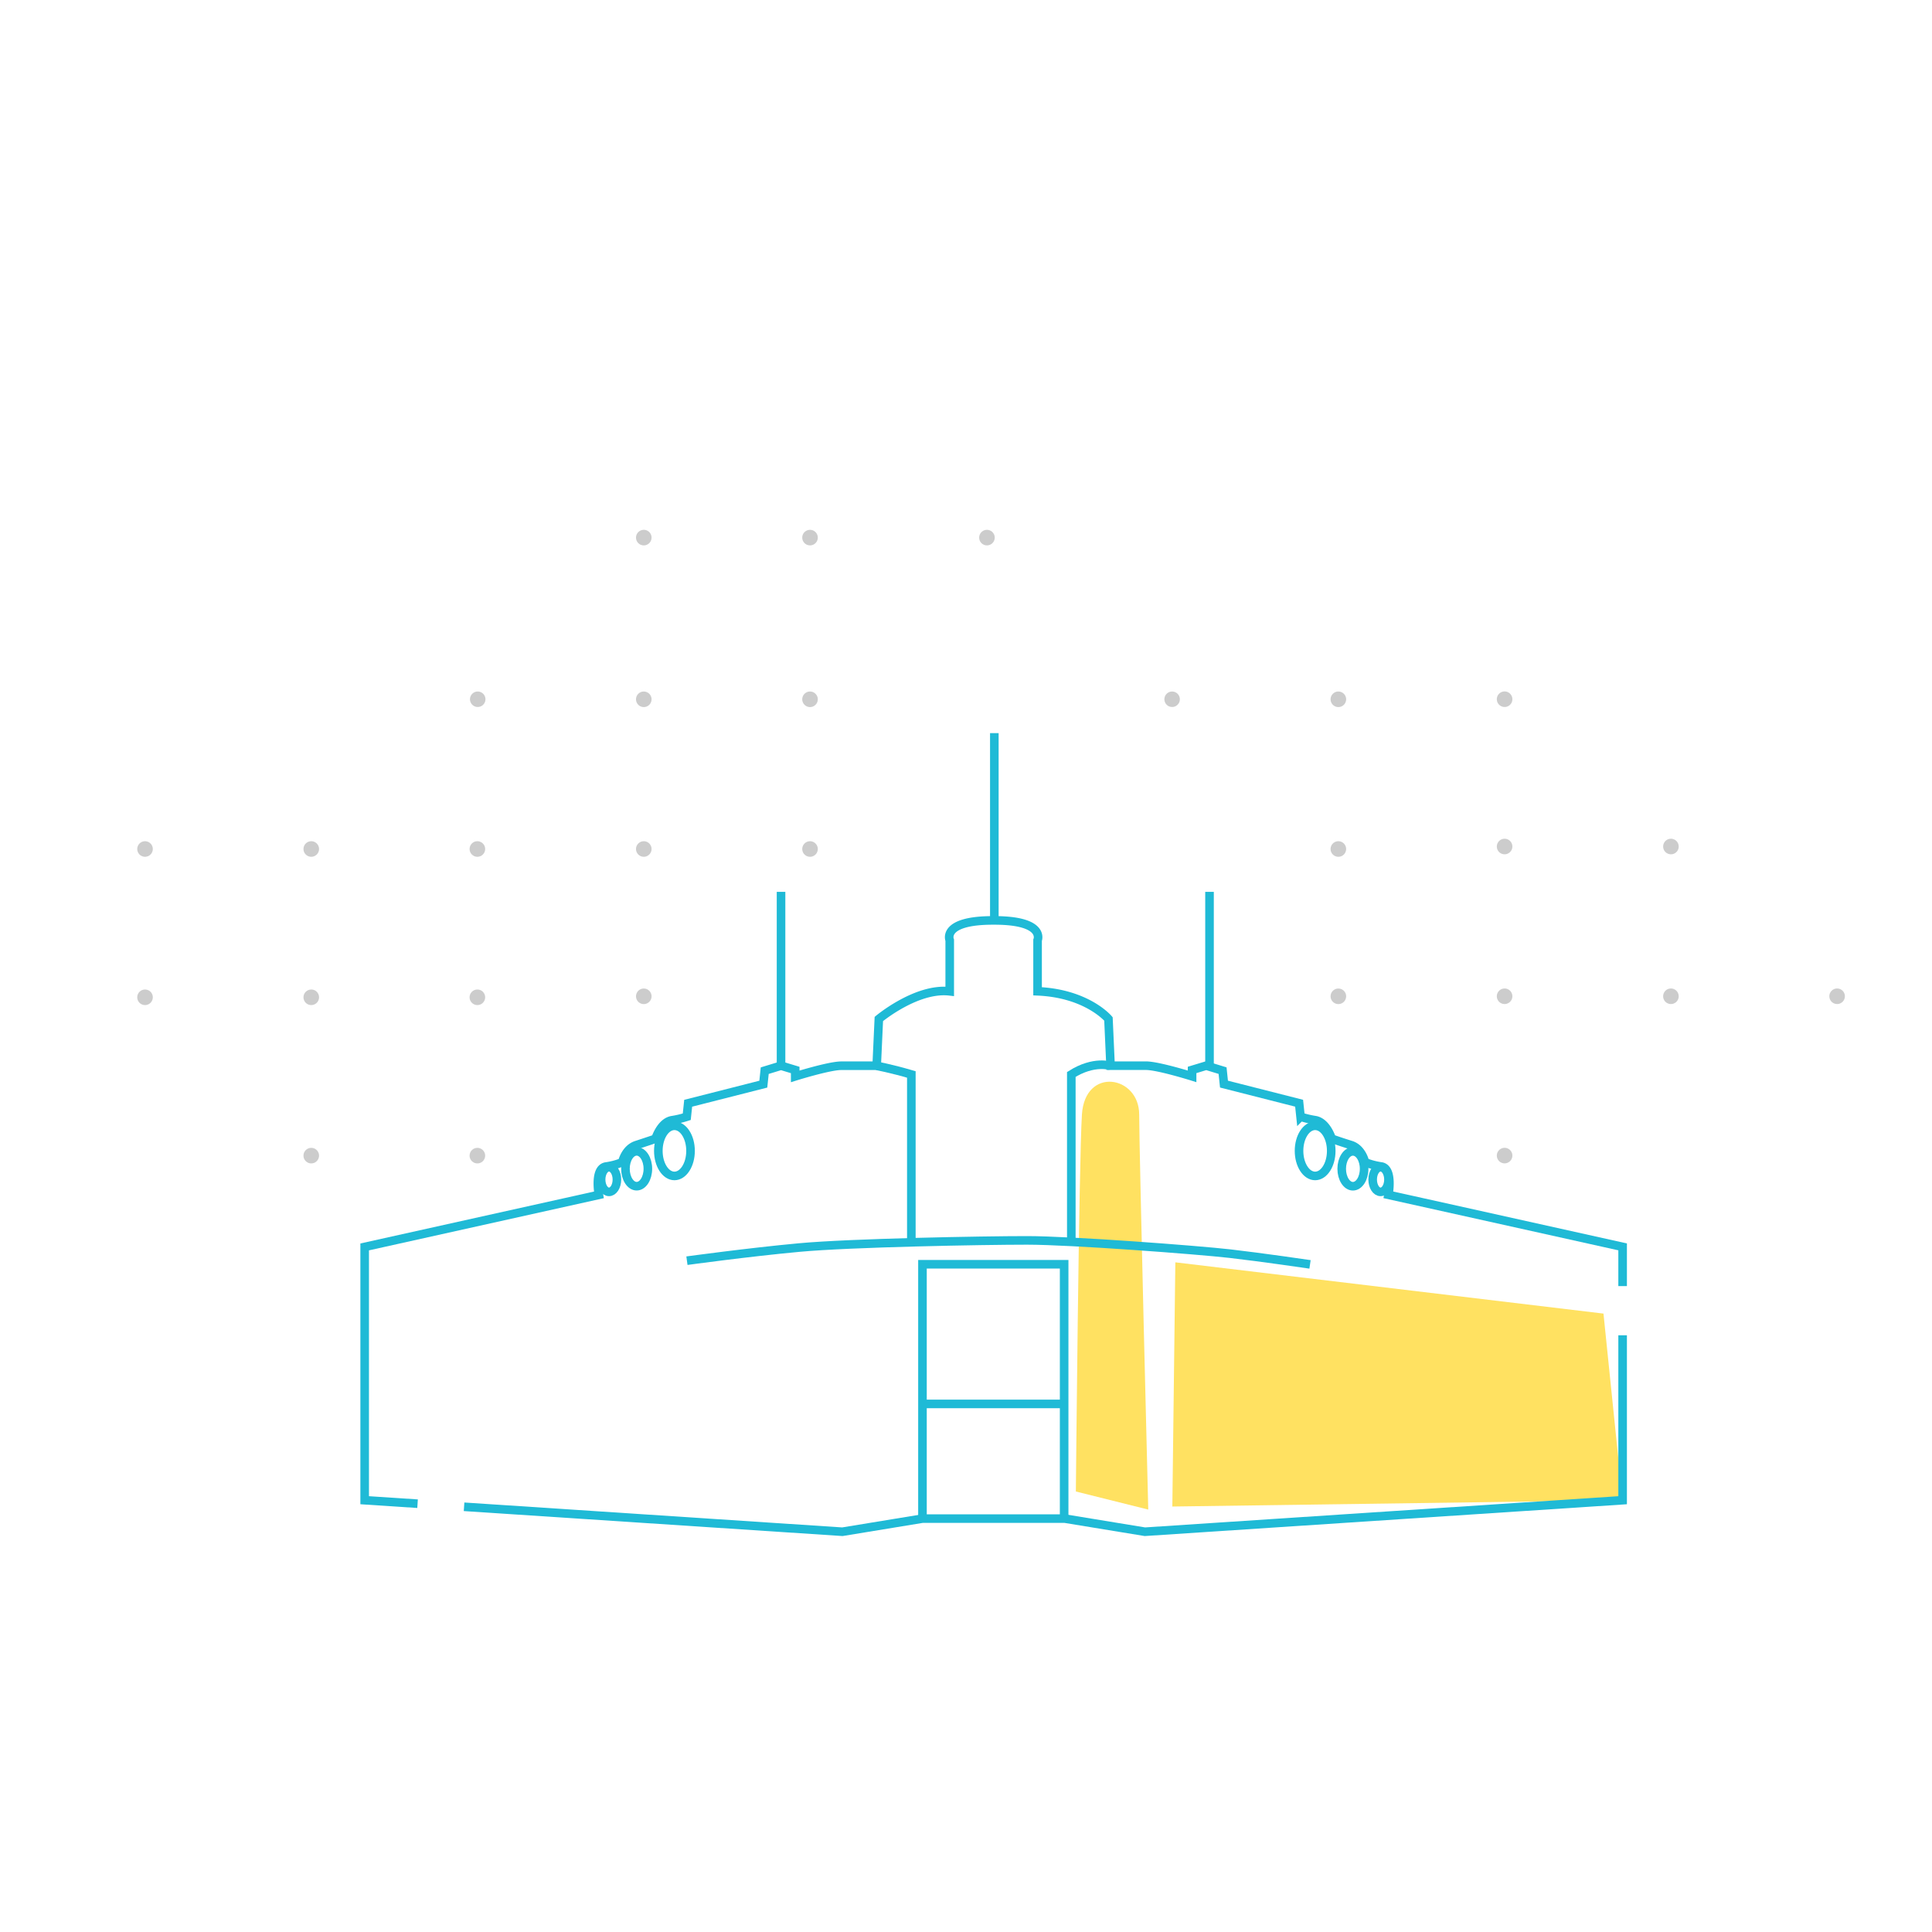 <svg xmlns="http://www.w3.org/2000/svg" viewBox="0 0 450 450"><defs><style>.a{fill:#ffe161;}.b,.c{fill:none;stroke:#1fbad6;stroke-miterlimit:10;stroke-width:2px;}.b{fill-rule:evenodd;}.d{fill:#ccc;}</style></defs><title>miami</title><path class="a" d="M252,259.61c.7-11.24,13.34-9.13,13.34,0,0,8.48,2.11,92,2.11,92l-16.86-4.21S251.29,270.84,252,259.61Z"/><polyline class="a" points="273.76 294.02 373.48 305.96 377.94 349.43 377.94 349.43 273.06 350.9 273.76 294.02"/><polyline class="b" points="377.94 311.02 377.94 349.43 266.67 356.77 248.01 353.71 214.86 353.71 196.21 356.77 108.09 350.96"/><path class="b" d="M97.26,350.24l-12.32-.81v-59l54.55-12.12s-1.16-6.11,1.65-6.6a16.19,16.19,0,0,0,3.79-1s.67-3.14,3.31-4,4.45-1.48,4.45-1.48,1.16-3.8,3.8-4.3a22.22,22.22,0,0,0,3.47-.82l.33-3.14,17.5-4.45.33-3.14,3.8-1.16,3.3,1v1.49s7.92-2.48,10.73-2.48h8.25l.5-10.89s8.8-7.35,16.51-6.44V219s-2-4.62,10.07-4.62h.32c12.05,0,10.07,4.62,10.07,4.62v11.89c11.55.49,16.51,6.44,16.51,6.44l.49,10.89h8.26c2.8,0,10.73,2.48,10.73,2.48v-1.49l3.3-1,3.8,1.16.33,3.14,17.5,4.45.33,3.14a21.76,21.76,0,0,0,3.46.82c2.65.5,3.8,4.3,3.8,4.3s1.82.66,4.46,1.48,3.3,4,3.3,4a16.21,16.21,0,0,0,3.8,1c2.8.49,1.65,6.6,1.65,6.6l54.55,12.12v9.14"/><path class="b" d="M160,293.64s14.17-1.95,26.13-3.06,42.81-1.67,53.1-1.67S279,291.14,286.5,292s18.63,2.5,18.63,2.5"/><polyline class="b" points="214.86 353.71 214.86 294.47 247.86 294.47 247.86 353.71"/><line class="c" x1="215.27" y1="327" x2="247.03" y2="327"/><line class="c" x1="181.92" y1="248.26" x2="181.92" y2="207.73"/><line class="c" x1="281.72" y1="248.26" x2="281.72" y2="207.73"/><line class="c" x1="231.6" y1="214.42" x2="231.6" y2="170.76"/><path class="b" d="M204.2,248.26s3.35.62,8.07,2v38.64"/><path class="b" d="M258.67,248.26s-3.86-1.33-9.14,2v38.64"/><ellipse class="c" cx="157.09" cy="268.06" rx="3.75" ry="5.84"/><ellipse class="c" cx="148.29" cy="272.23" rx="2.61" ry="4.06"/><ellipse class="c" cx="141.85" cy="274.74" rx="1.84" ry="2.87"/><ellipse class="c" cx="306.32" cy="268.06" rx="3.75" ry="5.84"/><ellipse class="c" cx="315.12" cy="272.24" rx="2.61" ry="4.06"/><ellipse class="c" cx="321.56" cy="274.74" rx="1.84" ry="2.87"/><path class="d" d="M190.48,125.21a1.81,1.81,0,1,1-1.8-1.8A1.81,1.81,0,0,1,190.48,125.21Z"/><path class="d" d="M113.07,162.87a1.8,1.8,0,1,1-1.8-1.8A1.8,1.8,0,0,1,113.07,162.87Z"/><path class="d" d="M151.76,162.87a1.81,1.81,0,1,1-1.8-1.8A1.81,1.81,0,0,1,151.76,162.87Z"/><path class="d" d="M190.48,162.87a1.81,1.81,0,1,1-1.8-1.8A1.81,1.81,0,0,1,190.48,162.87Z"/><path class="d" d="M231.69,125.21a1.81,1.81,0,1,1-1.8-1.8A1.81,1.81,0,0,1,231.69,125.21Z"/><path class="d" d="M35.59,197.74a1.81,1.81,0,1,1-1.8-1.8A1.81,1.81,0,0,1,35.59,197.74Z"/><path class="d" d="M35.59,232.28a1.81,1.81,0,1,1-1.8-1.8A1.8,1.8,0,0,1,35.59,232.28Z"/><path class="d" d="M74.31,197.74a1.81,1.81,0,1,1-1.8-1.8A1.81,1.81,0,0,1,74.31,197.74Z"/><path class="d" d="M74.31,232.28a1.81,1.81,0,1,1-1.8-1.8A1.8,1.8,0,0,1,74.31,232.28Z"/><path class="d" d="M113,197.74a1.81,1.81,0,1,1-1.81-1.8A1.81,1.81,0,0,1,113,197.74Z"/><path class="d" d="M151.76,197.74a1.81,1.81,0,1,1-1.8-1.8A1.81,1.81,0,0,1,151.76,197.74Z"/><path class="d" d="M190.48,197.74a1.81,1.81,0,1,1-1.8-1.8A1.81,1.81,0,0,1,190.48,197.74Z"/><path class="d" d="M113,232.28a1.81,1.81,0,1,1-1.81-1.8A1.8,1.8,0,0,1,113,232.28Z"/><path class="d" d="M151.76,232.05a1.81,1.81,0,1,1-1.8-1.8A1.81,1.81,0,0,1,151.76,232.05Z"/><path class="d" d="M74.31,269.16a1.81,1.81,0,1,1-1.8-1.8A1.81,1.81,0,0,1,74.31,269.16Z"/><path class="d" d="M113,269.16a1.81,1.81,0,1,1-1.81-1.8A1.81,1.81,0,0,1,113,269.16Z"/><path class="d" d="M274.81,162.87a1.8,1.8,0,1,1-1.8-1.8A1.8,1.8,0,0,1,274.81,162.87Z"/><path class="d" d="M313.54,162.87a1.81,1.81,0,1,1-1.81-1.8A1.81,1.81,0,0,1,313.54,162.87Z"/><path class="d" d="M352.26,232.06a1.81,1.81,0,1,0-1.8,1.8A1.81,1.81,0,0,0,352.26,232.06Z"/><path class="d" d="M352.26,269.17a1.81,1.81,0,1,0-1.8,1.8A1.81,1.81,0,0,0,352.26,269.17Z"/><path class="d" d="M151.76,125.21a1.81,1.81,0,1,1-1.8-1.8A1.81,1.81,0,0,1,151.76,125.21Z"/><path class="d" d="M391,232.06a1.81,1.81,0,1,0-1.8,1.8A1.8,1.8,0,0,0,391,232.06Z"/><path class="d" d="M429.71,232.06a1.81,1.81,0,1,0-1.81,1.8A1.81,1.81,0,0,0,429.71,232.06Z"/><path class="d" d="M313.54,197.74a1.81,1.81,0,1,1-1.81-1.8A1.81,1.81,0,0,1,313.54,197.74Z"/><path class="d" d="M352.26,197.18a1.81,1.81,0,1,0-1.8,1.8A1.81,1.81,0,0,0,352.26,197.18Z"/><path class="d" d="M391,197.18a1.81,1.81,0,1,0-1.8,1.8A1.8,1.8,0,0,0,391,197.18Z"/><path class="d" d="M313.54,232.05a1.81,1.81,0,1,1-1.81-1.8A1.81,1.81,0,0,1,313.54,232.05Z"/><path class="d" d="M352.26,162.87a1.81,1.81,0,1,0-1.8,1.8A1.8,1.8,0,0,0,352.26,162.87Z"/></svg>
